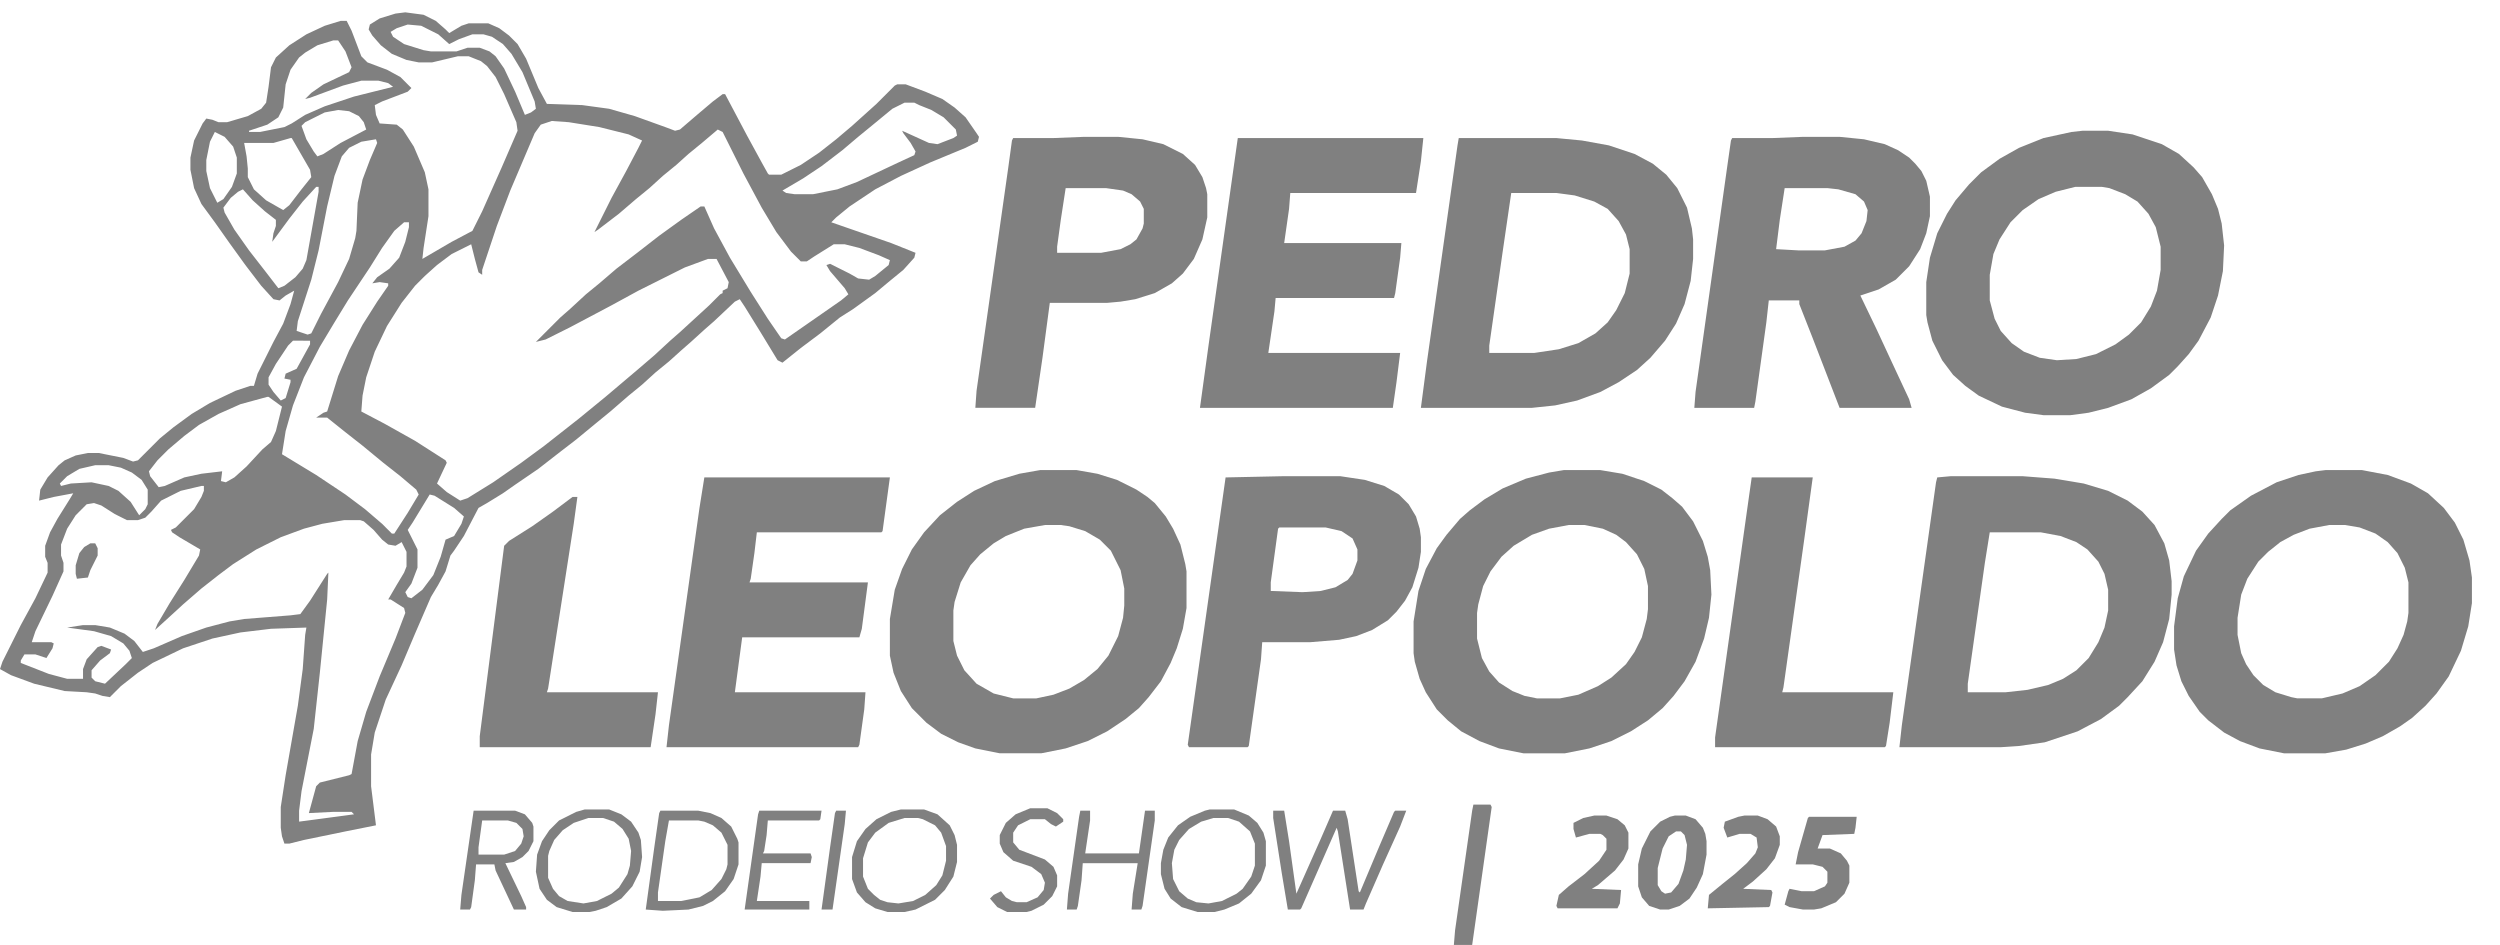 <?xml version="1.0" encoding="UTF-8"?>
<svg version="1.1" viewBox="0 0 2048 774" width="2968" height="1122" xmlns="http://www.w3.org/2000/svg">
<path transform="translate(332,10)" d="m0 0 15 2 10 5 8 7 3 3 10-6 6-2h16l9 4 8 6 7 7 7 12 10 24 7 13 29 1 22 3 21 6 25 9 8 3 4-1 14-12 13-11 8-6h2l18 34 12 22 5 9 1 1h10l16-8 15-10 14-11 13-11 20-18 15-15 2-1h7l16 6 14 6 10 7 9 8 9 13 2 3-1 4-10 5-29 12-24 11-21 11-21 14-11 9-4 4 49 17 20 8-1 4-9 10-11 9-12 10-18 13-11 7-16 13-16 12-15 12-4-2-14-23-13-21-4-6-4 2-17 16-8 7-11 10-8 7-10 9-11 9-11 10-11 9-15 13-11 9-17 14-13 10-18 14-19 13-10 7-13 8-7 4-12 23-8 12-3 4-4 13-6 11-6 10-13 30-11 26-13 28-9 27-3 18v26l4 32-25 5-34 7-12 3h-4l-2-6-1-7v-17l4-26 10-57 4-30 2-28 1-6-29 1-25 3-23 5-24 8-25 12-12 8-14 11-9 9-6-1-6-2-7-1-18-1-25-6-19-7-9-5 2-6 15-30 12-22 10-21v-8l-2-5v-9l4-11 6-11 10-16 3-5-16 3-12 3 1-9 6-10 9-10 5-4 9-4 10-2h9l20 4 8 3 4-1 18-18 11-9 15-11 15-9 21-10 12-4h3l3-10 13-26 8-15 6-16 3-11-7 4-5 4-5-1-10-11-13-17-13-18-12-17-11-15-6-13-3-15v-10l3-14 7-14 3-4 5 1 5 2h7l17-5 11-6 4-5 2-13 2-16 4-8 11-10 14-9 15-7 13-4h5l4 8 8 21 5 5 16 6 11 6 9 9-3 3-21 8-6 3 1 8 3 7 14 1 5 4 9 14 9 21 3 14v22l-4 26-1 9 24-14 17-9 8-16 16-36 13-30-1-7-10-23-7-14-7-9-5-4-10-4h-9l-21 5h-11l-10-2-12-5-9-7-7-8-3-5 1-4 8-5 13-4zm2 10-9 3-5 3 2 4 9 6 16 5 6 1h21l9-3h10l8 3 5 4 7 10 9 19 8 19 5-2 4-3-1-6-10-24-9-15-7-8-9-6-7-2h-9l-11 4-8 4-9-8-14-7zm-61 13-13 4-10 6-5 4-7 10-4 12-2 19-4 8-9 6-15 5v1h9l20-4 6-3 11-7 16-7 24-8 32-8-4-3-8-2h-14l-15 4-27 10-4 1 5-5 10-7 21-10 2-4-5-13-6-9zm468 51-10 5-17 14-11 9-13 11-17 13-15 10-17 10 3 2 7 1h15l20-4 16-6 34-16 13-6 1-3-4-7-6-8-1-2 22 10 7 1 13-5 3-2-1-5-10-10-10-6-10-4-4-2zm-464 6-11 2-16 8-3 3 4 11 6 10 3 4 5-2 14-9 21-11-2-6-4-5-8-4zm175 9-9 3-5 7-20 47-11 29-12 36v4l-3-2-3-11-3-12-16 8-12 9-10 9-8 8-11 14-12 19-10 21-7 21-3 15-1 13 19 10 25 14 25 16 1 2-8 17 8 7 11 7 6-2 21-13 23-16 19-14 28-22 22-18 26-22 14-12 13-12 8-7 24-22 9-9 2-1v-2l4-2 1-5-10-19h-7l-19 7-38 19-22 12-34 18-20 10-8 2 20-20 8-7 13-12 11-9 14-12 17-13 18-14 18-13 16-11h3l8 18 13 24 17 28 14 22 11 16 3 1 46-32 6-5-3-5-12-14-3-5 3-1 16 8 7 4 9 1 5-3 11-9 1-4-9-4-16-6-12-3h-9l-16 10-6 4h-5l-8-8-12-16-12-20-15-28-17-34-4-2-13 11-11 9-10 9-11 9-11 10-11 9-14 12-17 13-3 2 14-28 12-22 10-19 3-6-11-5-24-6-25-4zm-276 9-4 8-3 15v9l3 14 6 12 5-3 7-10 4-11v-13l-3-9-7-8zm62 5-14 4h-24l2 11 1 10v7l5 10 10 9 14 8 5-4 10-13 8-10-1-6-15-26zm70 1-12 2-10 5-6 7-6 16-6 25-7 36-6 24-11 34-1 8 9 3 3-1 8-16 14-26 9-19 5-17 1-6 1-23 4-19 6-16 6-14zm-49 39-11 12-11 14-14 19 1-7 2-6v-5l-9-7-10-9-8-9-4 2-6 5-6 8 1 4 8 14 12 17 14 18 10 13 5-2 9-7 6-7 3-7 10-56v-4zm72 29-8 7-10 14-10 16-18 27-11 18-12 20-13 25-9 23-6 21-3 19 28 17 24 16 16 12 14 12 8 8h2l11-17 9-15-2-4-13-11-14-11-17-14-14-11-15-12h-9l6-4 3-1 9-29 9-21 11-21 12-19 9-13v-2l-7-1-6 1 4-5 10-7 8-9 5-13 3-12v-4zm-91 97-4 4-10 15-6 11v6l4 6 6 7 4-2 4-13v-2l-5-1 1-4 9-4 11-20v-3zm-21 46-22 6-18 8-16 9-12 9-13 11-9 9-7 9 1 4 7 9 5-1 16-7 14-3 17-2-1 8 4 1 7-4 10-9 13-14 7-6 4-9 5-20-11-8zm-141 56-13 3-10 6-6 6 1 2 8-2 17-1 14 3 8 4 10 9 7 11 5-5 2-4v-12l-5-8-8-6-9-4-10-2zm274 24-14 23-4 6 8 16v15l-5 13-5 7 2 4 3 1 9-7 9-12 6-15 4-14 7-3 6-10 2-6-8-7-16-10zm-187-7-17 4-16 8-8 9-5 5-6 2h-9l-10-5-11-7-6-2-6 1-9 9-7 11-5 13v9l2 6v7l-9 20-14 29-3 9h16l2 1-1 4-5 8-9-3h-9l-3 5v2l23 9 15 4h13v-8l3-8 9-10 3-1 8 3-1 3-8 6-7 8v6l3 3 8 2 17-16 5-5-2-6-5-6-10-6-14-4-22-3 13-2h10l12 2 12 5 8 6 7 9 9-3 23-10 20-7 19-5 12-2 38-3 8-1 8-11 14-22 1-1-1 22-6 60-5 46-10 51-2 16v9l45-6-2-2h-15l-20 1 6-22 3-3 24-6 2-1 5-27 7-24 11-29 13-31 8-21-1-4-11-7h-2l7-12 6-10 2-5v-12l-4-8-5 3-6-1-5-4-7-8-8-7-3-1h-13l-18 3-15 4-19 7-20 10-19 12-12 9-14 11-15 13-12 11-11 10 2-5 10-17 12-19 12-20 1-5-17-10-6-4-1-2 4-2 15-15 6-10 2-5v-4z" fill="gray"/>
<path transform="translate(1706,107)" d="m0 0h21l20 3 24 8 14 8 12 11 7 8 8 14 5 12 3 12 2 18-1 21-4 20-6 18-10 19-8 11-9 10-7 7-15 11-16 9-19 7-16 4-15 2h-22l-15-2-19-5-19-9-11-8-10-9-9-12-8-16-4-15-1-6v-27l3-20 6-20 8-16 7-11 11-13 10-10 15-11 16-9 20-8 23-5zm-6 46-16 4-14 6-13 9-10 10-9 14-5 12-3 17v21l4 15 5 10 9 10 10 7 13 5 14 2 16-1 16-4 16-8 11-8 10-10 8-13 5-13 3-17v-19l-4-16-6-11-9-10-10-6-13-5-6-1z" fill="gray"/>
<path transform="translate(1905,385)" d="m0 0h30l21 4 19 7 14 8 13 12 9 12 7 14 5 17 2 14v21l-3 19-6 20-10 21-10 14-9 10-11 10-10 7-14 8-14 6-16 5-17 3h-34l-20-4-16-6-13-7-13-10-7-7-9-13-6-12-4-13-2-13v-19l3-23 5-18 10-21 10-14 11-12 7-7 17-12 21-11 18-6 14-3zm3 45-16 3-13 5-11 6-10 8-8 8-9 14-5 13-3 19v14l3 15 4 9 6 9 8 8 10 6 13 4 5 1h20l17-4 14-6 13-9 11-11 7-11 5-11 3-11 1-7v-25l-3-12-6-12-8-9-10-7-13-5-12-2z" fill="gray"/>
<path transform="translate(1281,385)" d="m0 0h30l18 3 18 6 14 7 9 7 8 7 9 12 8 16 4 13 2 11 1 20-2 19-4 17-7 19-9 16-9 12-9 10-12 10-14 9-16 8-18 6-20 4h-34l-20-4-16-6-15-8-11-9-9-9-9-14-5-11-4-14-1-7v-26l4-25 6-18 9-17 8-11 11-13 8-7 12-9 15-9 19-8 19-5zm4 45-16 3-14 5-15 9-10 9-9 12-6 12-4 15-1 7v21l4 16 6 11 8 9 11 7 10 4 10 2h19l15-3 16-7 11-7 12-11 7-10 6-12 4-15 1-8v-19l-3-14-6-12-9-10-8-6-11-5-15-3z" fill="gray"/>
<path transform="translate(852,385)" d="m0 0h30l17 3 16 5 16 8 9 6 6 5 9 11 6 10 6 13 4 16 1 6v30l-3 17-5 16-5 12-8 15-10 13-8 9-11 9-15 10-16 8-18 6-20 4h-34l-20-4-14-5-14-7-12-9-12-12-9-14-6-15-3-14v-30l4-24 6-17 8-16 10-14 13-14 14-11 14-9 17-8 20-6zm4 45-17 3-15 6-10 6-11 9-8 9-8 14-5 16-1 7v25l3 12 6 12 10 11 14 8 16 4h19l14-3 13-5 12-7 11-9 9-11 8-16 4-15 1-10v-14l-3-15-8-16-9-9-12-7-13-4-7-1z" fill="gray"/>
<path transform="translate(1598,390)" d="m0 0h59l26 2 24 4 20 6 16 8 12 9 10 11 8 15 4 14 2 17v11l-2 20-5 19-7 16-10 16-12 13-7 7-15 11-19 10-27 9-21 3-15 1h-83l2-18 28-199 1-4zm32 46-4 25-14 99v7h31l18-2 17-4 12-5 11-7 10-10 8-13 5-12 3-14v-17l-3-13-5-10-9-10-9-6-13-5-16-3z" fill="gray"/>
<path transform="translate(1195,113)" d="m0 0h80l21 2 22 4 21 7 15 8 11 9 9 11 8 16 4 17 1 9v16l-2 18-5 19-7 16-9 14-12 14-11 10-15 10-15 8-19 7-18 4-19 2h-91l5-38 25-177zm43 45-7 48-11 77v6h37l20-3 16-5 14-8 10-9 7-10 7-14 4-16v-20l-3-12-6-11-9-10-11-6-16-5-15-2z" fill="gray"/>
<path transform="translate(1477,112)" d="m0 0h30l20 2 17 4 11 5 9 6 5 5 5 6 4 8 3 13v16l-3 14-5 13-9 14-11 11-14 8-15 5 13 27 13 28 14 30 2 7h-59l-22-57-11-28v-3h-25l-2 18-9 65-1 5h-49l1-13 26-185 3-21 1-2h33zm-15 42-4 26-3 24 18 1h22l16-3 9-5 5-6 4-10 1-9-3-7-7-6-14-4-9-1z" fill="gray"/>
<path transform="translate(1014,113)" d="m0 0h152l-2 19-4 26h-103l-1 13-4 28h96l-1 12-4 29-1 4h-97l-1 11-5 34h108l-3 24-3 21h-158l7-51z" fill="gray"/>
<path transform="translate(577,391)" d="m0 0h152l-6 44-1 1h-102l-2 17-3 21-1 3h97l-5 38-2 7h-96l-6 45h107l-1 14-4 29-1 2h-157l2-18 25-178z" fill="gray"/>
<path transform="translate(1051,390)" d="m0 0h47l20 3 16 5 12 7 8 8 6 10 3 10 1 7v12l-2 13-5 16-6 11-7 9-7 7-13 8-13 5-14 3-24 2h-39l-1 14-10 71-1 1h-48l-1-2 31-219zm-3 42-1 1-6 44v7l26 1 15-1 12-3 10-6 4-5 4-11v-9l-4-9-9-6-13-3z" fill="gray"/>
<path transform="translate(888,112)" d="m0 0h28l20 2 17 4 16 8 10 9 6 10 3 9 1 5v19l-4 18-7 16-9 12-9 8-14 8-16 5-12 2-11 1h-47l-6 45-6 41h-49l1-14 26-183 3-22 1-2h33zm-15 42-4 26-3 22v5h36l16-3 8-4 5-4 5-9 1-4v-12l-3-6-7-6-7-3-14-2z" fill="gray"/>
<path transform="translate(1435,391)" d="m0 0h50l-7 51-17 121-1 4h91l-3 25-3 19-1 1h-139v-8l28-199z" fill="gray"/>
<path transform="translate(469,407)" d="m0 0h4l-3 22-21 135-1 3h91l-2 18-4 27h-140v-9l20-156 4-4 19-12 17-12 12-9z" fill="gray"/>
<path transform="translate(1043,664)" d="m0 0h9l4 25 6 43 20-45 10-23h10l2 7 9 59 1 1 16-38 12-28 1-1h9l-5 13-14 31-14 32-2 5h-11l-10-64-1-3-18 41-11 25-1 1h-10l-5-30-7-45z" fill="gray"/>
<path transform="translate(1372,668)" d="m0 0h9l8 3 6 7 2 5 1 6v11l-3 16-5 11-6 9-8 6-9 3h-7l-9-3-6-7-3-9v-18l3-13 7-14 8-8 8-4zm1 13-6 4-5 10-4 16v14l3 5 3 2 5-1 6-7 4-11 2-9 1-12-2-8-3-3z" fill="gray"/>
<path transform="translate(1482,669)" d="m0 0h39l-1 9-1 5-26 1-4 11h10l9 4 5 6 2 4v14l-4 9-7 7-12 5-6 1h-9l-11-2-4-2 3-11 1-2 10 2h10l9-4 2-3v-9l-4-4-8-2h-14l2-10 8-28z" fill="gray"/>
<path transform="translate(1429,668)" d="m0 0h11l8 3 7 6 3 8v7l-4 11-7 9-11 10-8 6 23 1 1 2-2 11-1 1-50 1 1-11 11-9 10-8 10-9 7-8 2-5-1-8-5-3h-9l-10 3-3-8 1-5 11-4z" fill="gray"/>
<path transform="translate(1306,668)" d="m0 0h10l9 3 6 5 3 6v13l-4 9-7 9-14 12-5 3 24 1-1 11-2 4h-49l-1-2 2-9 8-7 13-10 12-11 6-9v-9l-3-3-2-1h-9l-11 3-2-7v-5l8-4z" fill="gray"/>
<path transform="translate(479,663)" d="m0 0h20l10 4 8 6 6 9 2 6 1 14-2 12-6 12-9 10-12 7-9 3-5 1h-14l-13-4-8-6-6-9-3-14 1-14 4-11 6-9 8-8 14-7zm3 7-12 4-9 6-7 8-4 9-1 4v18l4 9 5 6 7 4 13 2 11-2 12-6 6-5 7-11 2-7 1-12-2-10-5-8-7-6-9-3z" fill="gray"/>
<path transform="translate(991,663)" d="m0 0h20l12 5 7 6 5 8 2 7v20l-4 12-8 11-10 8-12 5-8 2h-14l-13-4-9-7-5-8-3-12v-9l2-11 4-10 8-10 10-7 12-5zm3 7-10 3-10 6-8 9-4 8-2 11 1 13 5 10 7 6 7 3 10 1 11-2 12-6 5-4 7-10 3-9v-18l-4-10-9-8-9-3z" fill="gray"/>
<path transform="translate(738,663)" d="m0 0h19l11 4 10 9 4 8 2 8v14l-3 12-7 11-8 8-16 8-9 2h-14l-10-3-8-5-7-8-4-11v-18l4-13 7-10 9-8 12-6zm3 7-13 4-11 8-6 8-4 13v15l4 10 5 5 5 4 6 2 9 1 12-2 10-5 9-8 5-8 3-12v-12l-4-11-5-6-10-5-4-1z" fill="gray"/>
<path transform="translate(541,664)" d="m0 0h31l10 2 9 4 8 7 5 10 1 3v18l-4 12-7 10-10 8-8 4-12 3-21 1-14-1 7-51 4-28zm7 8-3 17-6 42v7h19l15-3 10-6 8-9 4-8 1-4v-16l-5-10-7-6-7-3-5-1z" fill="gray"/>
<path transform="translate(388,664)" d="m0 0h34l8 3 6 7 1 3v12l-4 8-5 5-7 4-7 1 13 27 4 9v2h-10l-15-32-1-5h-15l-1 13-3 22-1 2h-8l1-12zm7 8-3 22v6h21l9-3 5-6 2-6-1-6-5-5-7-2z" fill="gray"/>
<path transform="translate(885,664)" d="m0 0h8v8l-4 27h44l5-35h8v8l-10 70-1 3h-8l1-13 4-25h-45l-1 14-3 21-1 3h-8l1-13 9-63z" fill="gray"/>
<path transform="translate(1207,659)" d="m0 0h14l1 2-16 113h-15l1-12 14-98z" fill="gray"/>
<path transform="translate(622,664)" d="m0 0h51l-1 7-1 1h-42l-1 12-2 13-1 2h39l1 3-1 5h-40l-1 11-3 20h43v7h-53l11-78z" fill="gray"/>
<path transform="translate(844,662)" d="m0 0h14l8 4 5 5v2l-6 4-4-2-5-4h-12l-10 5-4 6v8l5 6 21 8 7 6 3 7v9l-4 8-7 7-10 5-4 1h-16l-8-4-6-7 3-3 6-3 4 5 5 3 4 1h8l9-4 5-6 1-6-3-7-8-6-15-5-8-7-3-7v-7l5-10 8-7z" fill="gray"/>
<path transform="translate(685,664)" d="m0 0h8l-1 11-10 70h-9l7-51 4-28z" fill="gray"/>
<path transform="translate(74,445)" d="m0 0h4l2 4v6l-6 12-2 6-9 1-1-4v-7l3-10 4-5z" fill="gray"/>
<path transform="translate(437,281)" d="m0 0" fill="gray"/>
<path transform="translate(738,106)" d="m0 0" fill="gray"/>
</svg>
